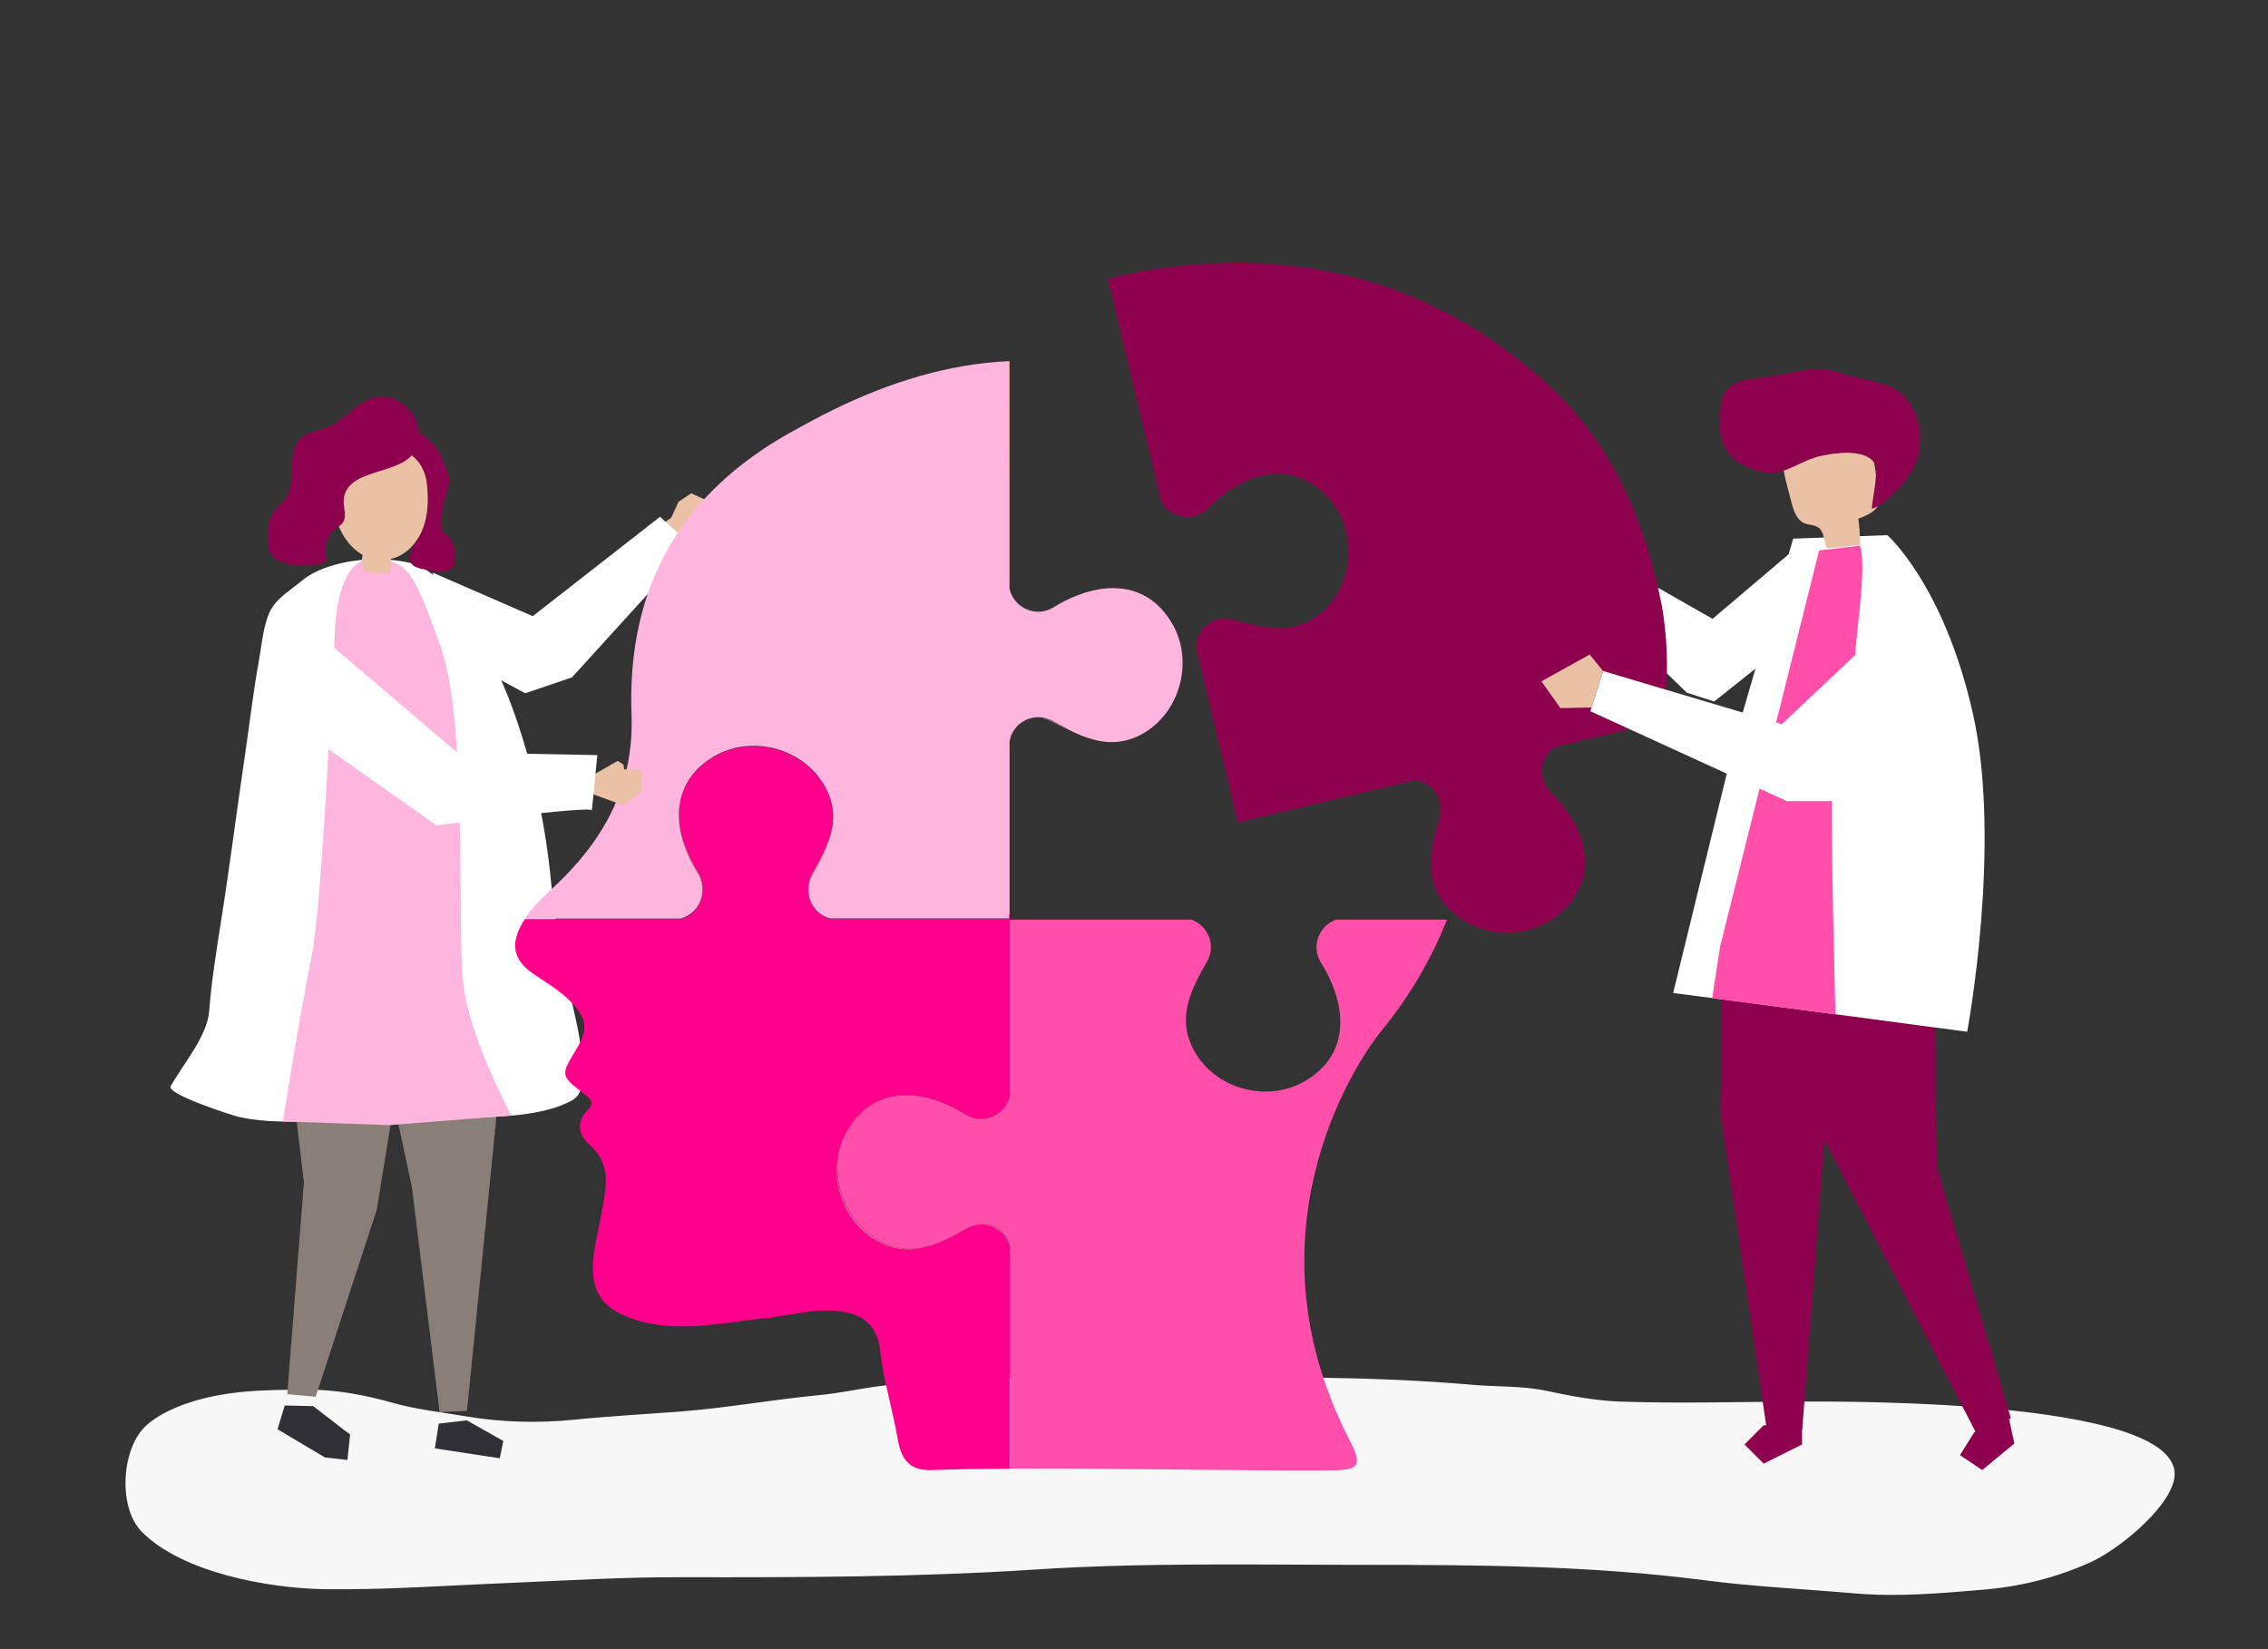 <?xml version="1.0" encoding="utf-8"?>
<!-- Generator: Adobe Illustrator 25.2.1, SVG Export Plug-In . SVG Version: 6.00 Build 0)  -->
<svg version="1.1" xmlns="http://www.w3.org/2000/svg" xmlns:xlink="http://www.w3.org/1999/xlink" x="0px" y="0px"
	 viewBox="0 0 1100 800" style="enable-background:new 0 0 1100 800;" xml:space="preserve">
<rect x="0" y="0" width="1100" height="800" fill="#333333" stroke="none"/>
<style type="text/css">
	.st0{display:none;}
	.st1{display:inline;fill:#E6E7E8;}
	.st2{fill:#F7F7F7;}
	.st3{fill:#EAC1A4;}
	.st4{fill:#897F78;}
	.st5{fill:#2F2F35;}
	.st6{fill:#FFFFFF;}
	.st7{fill:#FFB6DE;}
	.st8{fill:#8C004D;}
	.st9{fill:#FF4FAA;}
	.st10{fill:#D9A3A3;}
	.st11{fill:#FF008C;}
</style>
<g id="Background" class="st0">
	<rect class="st1" width="1100" height="800"/>
</g>
<g id="Shadow">
	<g>
		<path class="st2" d="M517,668.1c-29.1,0.1-58.2,0.8-87.3,3.9c-11,1.2-21.7,3.8-32.7,4.8c-21.9,2.1-43.5,6-65.5,7.8
			c-17.7,1.4-35.5,2.3-53.2,4.1c-16.6,1.7-34.9,1.3-51.4-1.5c-12.2-2.1-24.4-3.3-36.4-6.7c-13.4-3.8-27.9-6.5-41.9-6.4
			c-19.9,0.1-39.3,0.2-58.3,6.8c-6.7,2.3-14.9,6.2-19.9,11.1c-11.6,11.3-13.2,39.4-1.6,51.1c19.5,19.7,61.2,27.4,88.6,27.8
			c30,0.4,59.2-1.8,89.2-3c27.9-1.2,55.8-2.9,83.7-2.8c57.1,0.1,114.3,0,171.3-3.7c53.6-3.5,107.3-2.3,161-2.3
			c55.1,0,109.7,0.4,164.4,7.5c23.8,3.1,48.1,4.2,72,6.3c21.4,1.9,42,0,63.4-1.8c17.9-1.5,35.7-6,52-13.5
			c12.9-6,35.9-24.5,39.8-38.8c11.1-39.9-156.2-39-181.9-38.9c-28.7,0.1-57.7,1-86.4,0c-12.1-0.4-24-2.7-35.8-5.2
			c-11.7-2.5-23.6-1.9-35.5-2.9c-49.7-4.4-99.4-3.7-149.2-3.7C549.5,668.2,533.2,668.1,517,668.1z"/>
	</g>
</g>
<g id="Object">
	<g>
		<g>
			<g id="XMLID_273_">
				<path class="st3" d="M329.1,243.4l6.1-4.1l6.9,3.1l3.5,6.5l-2.4,4.9l-6.2,2.7l2.2,0.8l-0.6,1.8l-9.6,3.2
					c-2-2.5-9.2-5.1-10.2-6.5l6.7-4.6L329.1,243.4z"/>
			</g>
			<g>
				<polygon class="st4" points="200.8,480.6 133.6,455.8 147.4,573.7 139.4,675.3 139.2,676 139.3,676 139.3,676.3 152.6,677.5 
					152.6,677.5 153.1,677.6 182.7,587 198.4,490.5 198.4,490.5 				"/>
				<polygon class="st5" points="151.9,682.1 138.1,681.8 134.6,693.4 135,693.5 134.9,693.5 157.6,707 168.5,708.2 169.8,695.8 
					166.9,693.7 				"/>
			</g>
			<g>
				<polygon class="st4" points="246.7,482.6 226.5,684.4 213.2,685 199.8,576 176.6,467.5 				"/>
				<polygon class="st5" points="226.4,689 244.1,699 242.4,707.4 210.9,702.6 212.8,690.6 				"/>
			</g>
			<g>
				<path class="st6" d="M278.2,533.3c4.3-3,4.3-8.1,4.3-13.3c0-9.7-1.8-19.6-4-29c-4.2-17.6-9-38.9-11.1-61.8
					c-5.4-59.1-24.1-98.7-24.1-98.7l-6-16.1c-1.2-2.1-2.4-4.2-3.7-6.2c-7.5-11.8-20.6-31.9-34.5-35.1c-0.3-0.1-0.6-0.1-0.9-0.2
					c-14.7-3.2-33.5-1.7-46.8,5.4c-2.5,1.4-4.8,3.2-7,5c-6.5,5.2-11.8,8.1-14.6,16c-2.4,6.9-3,14.5-4.3,21.7
					c-2.7,14.6-4.3,29.3-6.5,44c-4.1,27.5-7.5,55.1-11.9,82.5c-2.2,14.1-4.5,28.3-5.6,42.6c-0.9,12.6-12.3,25.4-18.7,36.8
					c-2.2,3.9,29.8,14.1,32.6,14.8c13.3,3.1,27.4,2.3,41.1,2.4c30,0.1,60-0.8,89.9-2.8c9.9-0.7,22.2-2.6,31-7.5
					C277.7,533.6,277.9,533.4,278.2,533.3z"/>
			</g>
			<path class="st7" d="M181.7,271.3c0,0-16.9-4.6-19.2,33.5c-2.3,38.1-6.2,134.5-11.7,160.9c-5.4,26.4-13.6,78.3-13.6,78.3
				l51.7,1.8l59.1-4.7c0,0-20.2-37.3-23.3-63.8c-3.1-26.4,2.3-126-10.9-163.3C200.6,276.9,197.8,272,181.7,271.3z"/>
			<g>
				<polygon class="st6" points="217,315.9 254.7,336.3 277.4,328.6 335.5,264.7 320.1,250.7 258.4,298.9 209.9,277.8 				"/>
			</g>
			<g>
				<g>
					<path class="st8" d="M205.3,241.1c2.6,7.7-1.1,15.9-4.4,22.8c-2.9,6.2-3.9,10.3,3.4,12c4.1,0.9,11.4,2.7,15-0.5
						c2.7-2.4,1.2-9.8-0.1-12.7c-1-2.2-3.7-3.4-4.7-5.6c-0.4-0.9-0.5-2-0.5-3c-0.1-4.1,0.5-8.3,1.7-12.2c0.8-2.7,1.9-5.3,2.1-8.1
						c0.3-4.1-2.5-8.8-4-12.5c-2.8-6.9-12.6-16.2-20.7-10.8c-1.9,1.2-2.9,3.3-3.9,5.4c-0.5,1.2-1.1,2.5-1.1,3.8
						c-0.1,5.3,4.8,6.2,8.2,8.8C200.5,231.6,203.6,236.2,205.3,241.1z"/>
					<path class="st3" d="M189.7,271.1c7.1-1.7,12.6-7.6,15.3-14.4c2.7-6.8,2.8-14.3,2.1-21.5c-2.5-24.1-32.5-22.6-42.6-4.1
						C155.6,247.1,169.1,275.9,189.7,271.1z"/>
				</g>
				<path class="st3" d="M189.7,268.5c-0.1,2.7-0.2,5.5-0.4,8.2c0,0.4-0.1,0.8-0.3,1.1c-0.3,0.3-0.8,0.3-1.3,0.3
					c-2.2-0.1-4.5-0.2-6.7-0.2c-1.1,0-2.3-0.1-3.2-0.6c-2.1-1.1-2.6-4.1-2.2-6.5c0.3-2.4,1.2-4.8,0.7-7.2c4.6,2.3,9-2.9,13.6-0.6
					L189.7,268.5z"/>
			</g>
			<path class="st8" d="M180,193.3c-7.9,2.7-12.9,10.6-20.6,13.8c-4.4,1.8-9.6,2.1-13.2,5.2c-8.1,7-1.6,21.8-8.2,30.2
				c-1.4,1.7-3.2,3.1-4.6,4.8c-3,3.8-3.4,8.9-3.6,13.7c-0.1,1.1-0.1,2.3,0.1,3.3c1,11.1,17.1,10.4,23.5,9.6c7-0.8,4.7-4.7,4.7-4.7
				l-0.3-0.3c-0.7-4.5,1.2-9.3,4.7-12.1c1.3-1.1,2.9-1.9,3.8-3.3c2.1-3.2,0.1-7.4,0.4-11.1c1.2-15.2,26.7-11.9,33.9-22.7
				C209.3,206.4,194.9,188.3,180,193.3z"/>
		</g>
		<g>
			<g>
				<g>
					<polygon class="st3" points="781.4,278.2 772.5,273.3 770.2,264.6 768.1,264.2 767.5,266.7 763.5,260.1 757.6,258 750.8,262.7 
						748.2,271 753.7,277.3 763.1,280.5 774.9,287.8 					"/>
				</g>
				<polygon class="st6" points="782.2,272.6 768.9,288.3 818.1,336 831.4,340.3 887.9,295.3 872.8,264.4 830.6,300.2 				"/>
			</g>
			<g>
				<g>
					<polygon class="st8" points="975,691.1 977,700.2 961.4,713.1 950.6,705.9 957.4,695 973.1,682.1 					"/>
					<polygon class="st8" points="920.4,412.9 937.8,453.1 939.4,566.3 975.3,688 958.6,695.4 885.4,554.1 877.1,509.3 873.8,415 
											"/>
				</g>
				<g>
					<polygon class="st8" points="835.9,421.9 834.5,540.5 856.9,693.4 874.1,693.4 884.9,552.3 908.4,411.2 					"/>
					<polygon class="st8" points="874,691.4 874,700.7 855.4,710 846.1,700.7 855.4,691.4 					"/>
				</g>
			</g>
			<path class="st6" d="M869.7,261.3l45.7-1.7c0,0,27.3,24,41.4,86.2c14.4,63.4-2.7,154.7-2.7,154.7s-122.5-16.3-142.6-18.8
				l30.6-125.2L869.7,261.3z"/>
			<g>
				<path class="st3" d="M886.1,266c5.3-0.5,10.7-1,16-1.6c0.1-4.3-0.2-8.5-0.8-12.8c4.4-1.6,9.6-3.9,10.4-8.5c0.2-1.5,0-3-0.3-4.4
					c-1-6-2.1-12.1-3.1-18.1c-0.4-2.1-0.7-4.2-1.9-6c-2-3.1-5.9-4.5-9.5-5.2c-9.4-1.6-19.6,0.4-26.8,6.5c-1.9,1.6-3.7,3.6-4.5,6
					c-1.3,3.7-0.3,7.7,0.6,11.5c0.9,3.5,1.8,7,2.7,10.4c1,4,2.6,8.6,6.4,10.1c2,0.8,4.5,0.6,6.3,1.8
					C884.9,257.6,884.4,262.5,886.1,266z"/>
				<path class="st8" d="M834,205.6c-0.1-4.1,0.5-8.3,1.3-12.1c1.4-6.5,9.1-9.4,15.7-9.9c14.3-1,28.1-7.5,42.1-2.5
					c8,2.9,18.7,3.6,26,7.6c3,1.7,5.4,4.3,7.3,7.2c6.5,10.1,6.5,23.9,0,34c-1.5,2.3-3.2,4.3-5,6.3c-3.8,4.1-8.3,9.1-13.5,10.6
					c-0.1-4.6,4.1-19.3,0.6-23.1c-5.7-6-18.4-4-25.5-2.5c-7.7,1.6-14.5,7-22.1,8.2c-5.5,0.8-12.4-1.9-17.1-4.7
					C836.6,220.4,834.2,213.1,834,205.6z"/>
			</g>
			<path class="st9" d="M882.3,267l-48,192l-3.9,25.2l59.8,7.9c0,0-2.4-91.9-1.6-104.2c0.8-12.3,9.7-38.8,11-67.3
				c0.8-16.5,6-46.2,2.4-55.9L882.3,267z"/>
		</g>
		<path class="st10" d="M489.7,479.8l0,52c0.2-1,0.4-2.1,0.4-3.3v-82.3h-0.4L489.7,479.8z"/>
		<path class="st10" d="M489.7,409.9l0-50.9c-0.2,1.1-0.4,2.2-0.4,3.3v81.5h0.4L489.7,409.9L489.7,409.9z"/>
		<path class="st10" d="M474.4,594c-1.9,0.2-3.8,0.8-5.6,1.8c-5.6,3.2-11.1,6.2-16.8,8.1c5.6-1.8,11.1-4.8,16.8-8
			C470.7,595,472.6,594.4,474.4,594z"/>
		<path class="st10" d="M527.3,358.1c-5.6-1.9-11.2-4.9-16.8-8.1c-1.8-1-3.7-1.6-5.6-1.8c1.8,0.3,3.7,1,5.5,2
			C516.2,353.2,521.7,356.2,527.3,358.1z"/>
		<path class="st10" d="M489.6,604.9l0,107.6c0.1,0,0.3,0,0.4,0V608.2C490.1,607,489.9,605.9,489.6,604.9z"/>
		<path class="st10" d="M338.6,424.4c1.5,2.5,2.2,5.2,2.1,7.8c0.3-2.9-0.3-6.1-2.1-8.9c-5.7-9.2-9.4-19.4-9.4-29.1
			C328.9,404.2,332.6,414.8,338.6,424.4z"/>
		<path class="st10" d="M404.1,396.8c-0.5,9.3-5.1,18.1-10.2,26.9c-1.3,2.3-1.9,4.7-1.9,7.1c0.2-2,0.7-4,1.8-5.9
			C399.2,415.7,404,406.5,404.1,396.8z"/>
		<path class="st10" d="M489.7,285.9l0-52l0-58.7c-0.1,0-0.3,0-0.4,0v107.4C489.3,283.7,489.4,284.8,489.7,285.9z"/>
		<path class="st11" d="M474.4,594c-1.8,0.3-3.7,1-5.5,2c-5.8,3.1-11.3,6.1-16.8,8c-8.4,2.8-17,3.3-26.2-1.7
			c-18.8-10.2-25.8-35.6-14.9-54c13.4-22.7,37.7-19.9,57.4-7.7c8.5,5.3,19.2,0.3,21.3-8.8l0-52l0-33.6h0v-2.4h-0.4v1.9h-86.8
			c-6.7-1.8-11-8.2-10.5-14.8c0-2.4,0.6-4.8,1.9-7.1c5.1-8.9,9.7-17.7,10.2-26.9c0-4.8-1-9.7-3.8-14.8c-10.2-18.8-35.5-25.8-54-15
			c-11.7,6.9-16.6,16.6-17,27.2c0,9.6,3.6,19.9,9.4,29.1c1.8,2.9,2.4,6,2.1,8.9c-0.1,6.2-4.4,12-10.7,13.5h-52.3h-23.1
			c-0.3,0.4-0.5,0.8-0.8,1.1c-6.5,10.6-5.2,18.6,4.5,25.3c6.2,4.3,12.8,8,18.2,13.5c8.3,8.5,8.9,13.5,2.5,24
			c-7.2,11.8-7.1,12.3,3.9,20.7c2.9,2.3,6.1,4,1.9,8.2c-6.1,6.3-3.9,12.4,1.3,17c7.4,6.4,8.5,14.7,7.1,23.9c-1.2,8-3,16-4.5,24
			c-4.1,21.5,1.6,31.6,21.1,37.2c20.3,5.9,40.5,0.8,60.8-1.2c13.6-1.3,27-6,40.9-2.6c9,2.2,14,7.8,15.2,17.9
			c1.7,14.7,6.1,28.8,8.6,43.3c2,11.8,7.2,15.5,17.8,15c8.9-0.4,21.7-0.6,36.5-0.6l0-107.6C488,597.9,481.3,593.3,474.4,594z"/>
		<path class="st8" d="M563.1,243c4.2,8.4,15.8,10.7,22.8,3.6c16.3-16.5,39.3-24.9,57.6-5.9c14.8,15.4,13.9,41.7-2,56
			c-7.8,7-16.3,8.6-25.1,7.8c-5.8-0.5-11.9-2.1-18.2-3.8c-2-0.5-4-0.7-5.8-0.6c-6.9,0.9-12.4,6.9-12.3,14.1l11.8,49.5l0,0l7.9,33
			l0,0l0.3,1.2l0.3,1.1l0.4-0.1l85.4-20.4c8.4,0.9,14.6,9.3,12,18.1c-4.5,15.3-8,30.2,3.7,43.3c14.3,15.9,40.6,16.9,56,2
			c19-18.3,10.7-41.3-5.8-57.6c-6.7-6.7-5-17.4,2.3-22l52.2-12.5c2.7-19.3,2.5-38.2-0.6-56c-9-45.7-26.8-81.1-54.8-106.8
			c-57.5-52.7-123.9-67.1-194.3-55.9c-6.6,1.1-13.1,2.5-19.5,4.3l13.6,57.1L563.1,243z"/>
		<polygon class="st7" points="489.7,443.8 489.7,443.8 489.7,446.2 489.7,446.2 489.7,445 		"/>
		<path class="st9" d="M650.7,713.1c12.7-0.7,6.5-8.6,0.7-20.9c-47.6-100,9.1-180.6,18.4-191.9c13.9-16.9,24.6-35.3,32-54.2H648
			c-8.2,2.9-12.3,12.9-7.3,20.9c12.3,19.7,15.1,44-7.7,57.4c-18.5,10.8-43.8,3.9-54-15c-8.4-15.5-1.5-29.1,6.4-42.9
			c4.6-8,0.4-17.5-7.5-20.4h-87.8v82.3c0,1.1-0.2,2.2-0.4,3.3v0.4c-2.2,9-12.8,13.8-21.3,8.6c-19.7-12.3-44-15.1-57.4,7.7
			c-10.8,18.5-2.8,43.3,16,53.6c9.1,4.9,17.1,4.6,25.1,2c5.6-1.9,11.2-4.9,16.8-8.1c1.8-1,3.7-1.6,5.6-1.8
			c7.2-1.3,13.6,2.7,15.3,10.6v0.2c0.2,1.1,0.4,2.2,0.4,3.3v104.2C547.4,712.2,635,714,650.7,713.1z"/>
		<path class="st9" d="M489.6,604.9v-0.2c-1.6-7.9-8-11.9-15.3-10.6C481.3,593.3,488,597.9,489.6,604.9z"/>
		<path class="st9" d="M468.3,540.6c-19.7-12.3-44-15.1-57.4,7.7c-10.9,18.4-3.9,43.8,14.9,54c9.2,5,17.8,4.6,26.2,1.7
			c-7.9,2.6-16,2.9-25.1-2c-18.8-10.2-26.8-35.1-16-53.6c13.4-22.8,37.7-20,57.4-7.7c8.4,5.3,19.1,0.4,21.3-8.6v-0.4
			C487.5,540.9,476.8,545.9,468.3,540.6z"/>
		<path class="st7" d="M568.4,302.3c-13.4-22.7-37.7-19.9-57.4-7.7c-8.5,5.3-19.2,0.3-21.3-8.8c-0.2-1-0.4-2.1-0.4-3.3V175.2
			c-29.3,1.3-57.9,10.2-85.2,23.6c-7.4,3.6-14.6,7.6-21.8,11.6c-50.3,28.5-78.4,72.3-76,136.4c1.3,36-14.7,62.2-38.4,84.2
			c-4.3,4-8.5,7.9-12,12.7c-0.5,0.6-0.9,1.3-1.3,1.9h23.1H330c6.3-1.6,10.6-7.3,10.7-13.5c0.1-2.6-0.6-5.3-2.1-7.8
			c-6-9.6-9.7-20.2-9.3-30.2c0.4-10.5,5.3-20.3,17-27.2c18.5-10.8,43.8-3.9,54,15c2.8,5.1,3.9,10,3.8,14.8
			c-0.1,9.7-4.9,18.9-10.2,28.1c-1.1,1.9-1.7,3.9-1.8,5.9c-0.5,6.7,3.8,13.1,10.5,14.8h86.8v-1.9v-81.5c0-1.2,0.2-2.3,0.4-3.3
			c1.6-7,8.4-11.6,15.3-10.8c1.9,0.2,3.8,0.8,5.6,1.8c5.6,3.2,11.1,6.2,16.8,8.1c8.4,2.8,17,3.3,26.2-1.7
			C572.3,346.1,579.3,320.8,568.4,302.3z"/>
		<g>
			<polygon class="st6" points="922.6,296.2 864.2,351.3 777.5,325.5 771.3,345 866.6,388.6 891.6,388.6 944.6,343.5 			"/>
			<polygon class="st3" points="771.9,343.2 756.8,343.5 747.6,330.5 771,317.5 777.5,325.5 			"/>
		</g>
		<g>
			<polygon class="st3" points="287.2,376.2 286.9,385 302.4,390.7 311.3,383.9 311.4,373.6 302.7,373.2 302.4,370.9 299.6,369.1 
							"/>
			<path class="st6" d="M157.7,310.5l64,54.5l68,1.3c0,0-2.8,29.2-2.7,26.8c0-2.4-75.3,7.3-75.3,7.3l-66.8-47.2L157.7,310.5z"/>
		</g>
	</g>
</g>
</svg>
